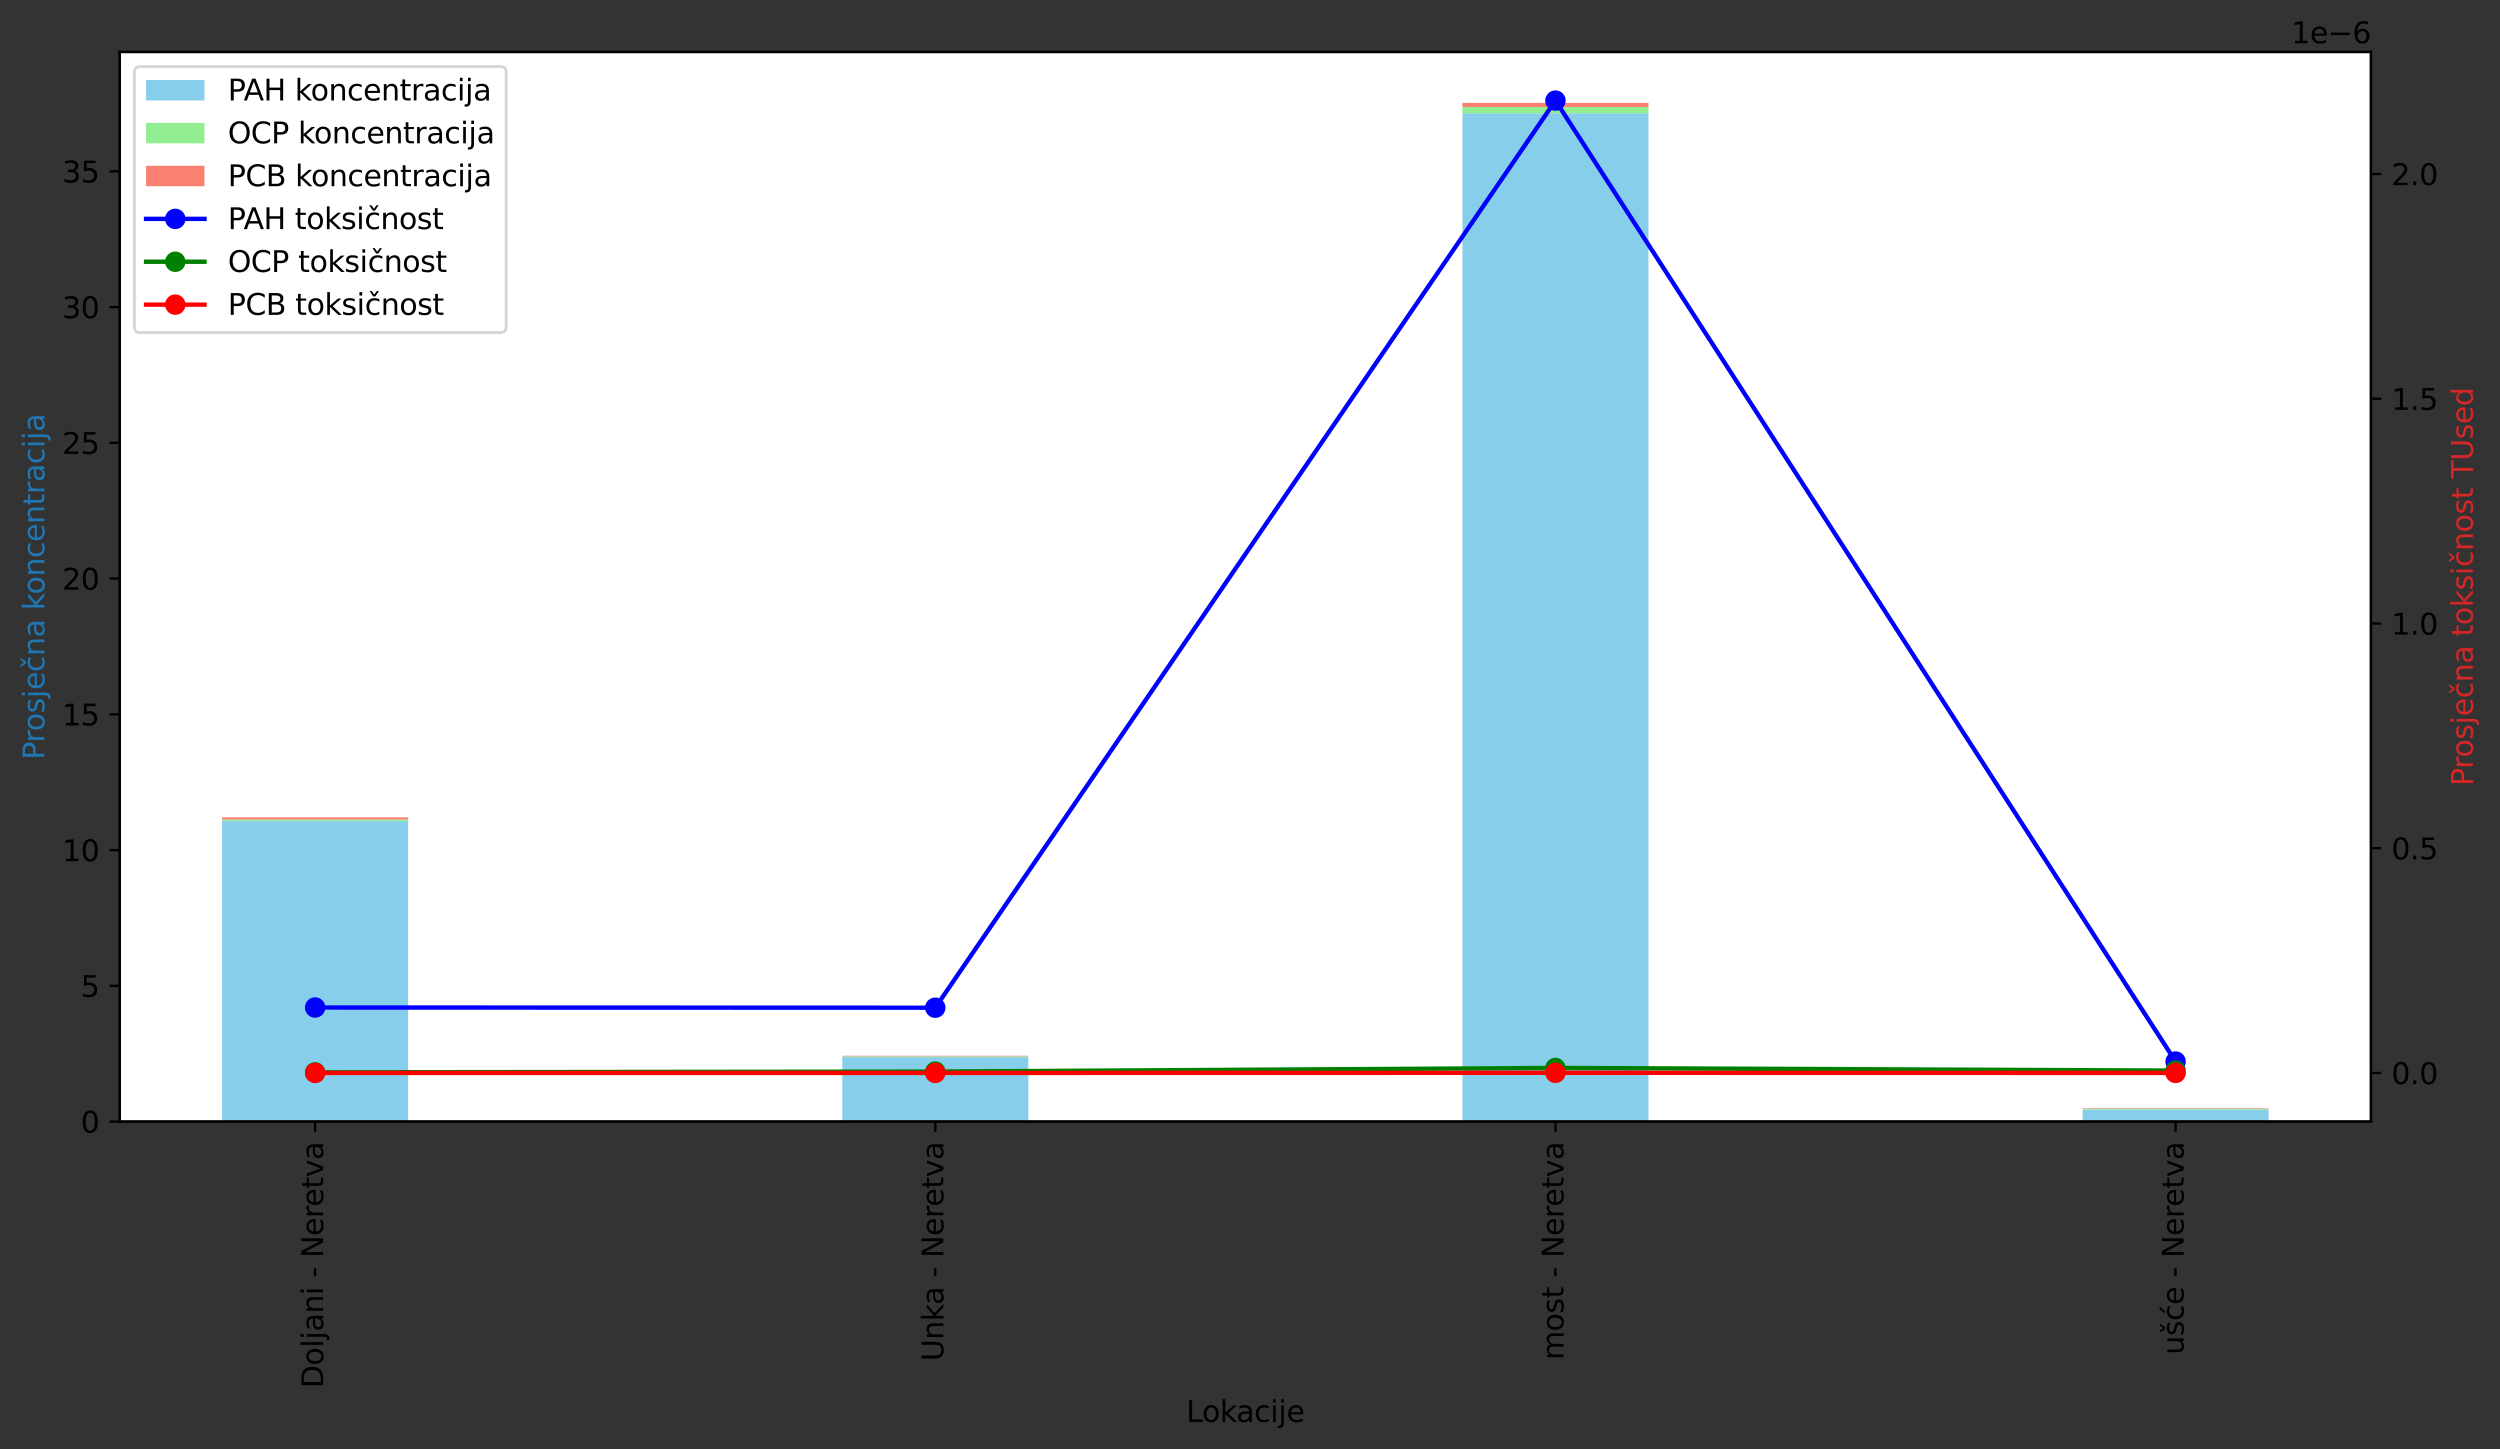 <?xml version="1.0" encoding="utf-8" standalone="no"?>
<!DOCTYPE svg PUBLIC "-//W3C//DTD SVG 1.1//EN"
  "http://www.w3.org/Graphics/SVG/1.1/DTD/svg11.dtd">
<svg xmlns:xlink="http://www.w3.org/1999/xlink" width="855.834pt" height="496.05pt" viewBox="0 0 855.834 496.05" xmlns="http://www.w3.org/2000/svg" version="1.1">
 <rect x="0" y="0" width="855.834" height="496.05" fill="#333333" stroke="none"/>
 <defs>
  <style type="text/css">*{stroke-linejoin: round; stroke-linecap: butt}</style>
 </defs>
 <g id="figure_1">
  <g id="patch_1">
   <path d="M 0 496.05 
L 855.834 496.05 
L 855.834 0 
L 0 0 
L 0 496.05 
z
" style="fill: none"/>
  </g>
  <g id="axes_1">
   <g id="patch_2">
    <path d="M 41.003 383.948 
L 811.653 383.948 
L 811.653 17.798 
L 41.003 17.798 
z
" style="fill: #ffffff"/>
   </g>
   <g id="patch_3">
    <path d="M 76.033 383.948 
L 139.723 383.948 
L 139.723 281.082 
L 76.033 281.082 
z
" clip-path="url(#pa92f756f58)" style="fill: #87ceeb"/>
   </g>
   <g id="patch_4">
    <path d="M 288.333 383.948 
L 352.023 383.948 
L 352.023 361.88 
L 288.333 361.88 
z
" clip-path="url(#pa92f756f58)" style="fill: #87ceeb"/>
   </g>
   <g id="patch_5">
    <path d="M 500.633 383.948 
L 564.323 383.948 
L 564.323 38.774 
L 500.633 38.774 
z
" clip-path="url(#pa92f756f58)" style="fill: #87ceeb"/>
   </g>
   <g id="patch_6">
    <path d="M 712.933 383.948 
L 776.624 383.948 
L 776.624 379.834 
L 712.933 379.834 
z
" clip-path="url(#pa92f756f58)" style="fill: #87ceeb"/>
   </g>
   <g id="patch_7">
    <path d="M 76.033 281.082 
L 139.723 281.082 
L 139.723 280.538 
L 76.033 280.538 
z
" clip-path="url(#pa92f756f58)" style="fill: #90ee90"/>
   </g>
   <g id="patch_8">
    <path d="M 288.333 361.88 
L 352.023 361.88 
L 352.023 361.601 
L 288.333 361.601 
z
" clip-path="url(#pa92f756f58)" style="fill: #90ee90"/>
   </g>
   <g id="patch_9">
    <path d="M 500.633 38.774 
L 564.323 38.774 
L 564.323 36.65 
L 500.633 36.65 
z
" clip-path="url(#pa92f756f58)" style="fill: #90ee90"/>
   </g>
   <g id="patch_10">
    <path d="M 712.933 379.834 
L 776.624 379.834 
L 776.624 379.515 
L 712.933 379.515 
z
" clip-path="url(#pa92f756f58)" style="fill: #90ee90"/>
   </g>
   <g id="patch_11">
    <path d="M 76.033 280.538 
L 139.723 280.538 
L 139.723 279.794 
L 76.033 279.794 
z
" clip-path="url(#pa92f756f58)" style="fill: #fa8072"/>
   </g>
   <g id="patch_12">
    <path d="M 288.333 361.601 
L 352.023 361.601 
L 352.023 361.415 
L 288.333 361.415 
z
" clip-path="url(#pa92f756f58)" style="fill: #fa8072"/>
   </g>
   <g id="patch_13">
    <path d="M 500.633 36.65 
L 564.323 36.65 
L 564.323 35.234 
L 500.633 35.234 
z
" clip-path="url(#pa92f756f58)" style="fill: #fa8072"/>
   </g>
   <g id="patch_14">
    <path d="M 712.933 379.515 
L 776.624 379.515 
L 776.624 379.329 
L 712.933 379.329 
z
" clip-path="url(#pa92f756f58)" style="fill: #fa8072"/>
   </g>
   <g id="matplotlib.axis_1">
    <g id="xtick_1">
     <g id="line2d_1">
      <defs>
       <path id="m6a1e0df215" d="M 0 0 
L 0 3.5 
" style="stroke: #000000; stroke-width: 0.8"/>
      </defs>
      <g>
       <use xlink:href="#m6a1e0df215" x="107.878" y="383.948" style="stroke: #000000; stroke-width: 0.8"/>
      </g>
     </g>
     <g id="text_1">
      <!-- Doljani - Neretva -->
      <g transform="translate(110.637 475.172) rotate(-90) scale(0.1 -0.1)">
       <defs>
        <path id="DejaVuSans-44" d="M 1259 4147 
L 1259 519 
L 2022 519 
Q 2988 519 3436 956 
Q 3884 1394 3884 2338 
Q 3884 3275 3436 3711 
Q 2988 4147 2022 4147 
L 1259 4147 
z
M 628 4666 
L 1925 4666 
Q 3281 4666 3915 4102 
Q 4550 3538 4550 2338 
Q 4550 1131 3912 565 
Q 3275 0 1925 0 
L 628 0 
L 628 4666 
z
" transform="scale(0.016)"/>
        <path id="DejaVuSans-6f" d="M 1959 3097 
Q 1497 3097 1228 2736 
Q 959 2375 959 1747 
Q 959 1119 1226 758 
Q 1494 397 1959 397 
Q 2419 397 2687 759 
Q 2956 1122 2956 1747 
Q 2956 2369 2687 2733 
Q 2419 3097 1959 3097 
z
M 1959 3584 
Q 2709 3584 3137 3096 
Q 3566 2609 3566 1747 
Q 3566 888 3137 398 
Q 2709 -91 1959 -91 
Q 1206 -91 779 398 
Q 353 888 353 1747 
Q 353 2609 779 3096 
Q 1206 3584 1959 3584 
z
" transform="scale(0.016)"/>
        <path id="DejaVuSans-6c" d="M 603 4863 
L 1178 4863 
L 1178 0 
L 603 0 
L 603 4863 
z
" transform="scale(0.016)"/>
        <path id="DejaVuSans-6a" d="M 603 3500 
L 1178 3500 
L 1178 -63 
Q 1178 -731 923 -1031 
Q 669 -1331 103 -1331 
L -116 -1331 
L -116 -844 
L 38 -844 
Q 366 -844 484 -692 
Q 603 -541 603 -63 
L 603 3500 
z
M 603 4863 
L 1178 4863 
L 1178 4134 
L 603 4134 
L 603 4863 
z
" transform="scale(0.016)"/>
        <path id="DejaVuSans-61" d="M 2194 1759 
Q 1497 1759 1228 1600 
Q 959 1441 959 1056 
Q 959 750 1161 570 
Q 1363 391 1709 391 
Q 2188 391 2477 730 
Q 2766 1069 2766 1631 
L 2766 1759 
L 2194 1759 
z
M 3341 1997 
L 3341 0 
L 2766 0 
L 2766 531 
Q 2569 213 2275 61 
Q 1981 -91 1556 -91 
Q 1019 -91 701 211 
Q 384 513 384 1019 
Q 384 1609 779 1909 
Q 1175 2209 1959 2209 
L 2766 2209 
L 2766 2266 
Q 2766 2663 2505 2880 
Q 2244 3097 1772 3097 
Q 1472 3097 1187 3025 
Q 903 2953 641 2809 
L 641 3341 
Q 956 3463 1253 3523 
Q 1550 3584 1831 3584 
Q 2591 3584 2966 3190 
Q 3341 2797 3341 1997 
z
" transform="scale(0.016)"/>
        <path id="DejaVuSans-6e" d="M 3513 2113 
L 3513 0 
L 2938 0 
L 2938 2094 
Q 2938 2591 2744 2837 
Q 2550 3084 2163 3084 
Q 1697 3084 1428 2787 
Q 1159 2491 1159 1978 
L 1159 0 
L 581 0 
L 581 3500 
L 1159 3500 
L 1159 2956 
Q 1366 3272 1645 3428 
Q 1925 3584 2291 3584 
Q 2894 3584 3203 3211 
Q 3513 2838 3513 2113 
z
" transform="scale(0.016)"/>
        <path id="DejaVuSans-69" d="M 603 3500 
L 1178 3500 
L 1178 0 
L 603 0 
L 603 3500 
z
M 603 4863 
L 1178 4863 
L 1178 4134 
L 603 4134 
L 603 4863 
z
" transform="scale(0.016)"/>
        <path id="DejaVuSans-20" transform="scale(0.016)"/>
        <path id="DejaVuSans-2d" d="M 313 2009 
L 1997 2009 
L 1997 1497 
L 313 1497 
L 313 2009 
z
" transform="scale(0.016)"/>
        <path id="DejaVuSans-4e" d="M 628 4666 
L 1478 4666 
L 3547 763 
L 3547 4666 
L 4159 4666 
L 4159 0 
L 3309 0 
L 1241 3903 
L 1241 0 
L 628 0 
L 628 4666 
z
" transform="scale(0.016)"/>
        <path id="DejaVuSans-65" d="M 3597 1894 
L 3597 1613 
L 953 1613 
Q 991 1019 1311 708 
Q 1631 397 2203 397 
Q 2534 397 2845 478 
Q 3156 559 3463 722 
L 3463 178 
Q 3153 47 2828 -22 
Q 2503 -91 2169 -91 
Q 1331 -91 842 396 
Q 353 884 353 1716 
Q 353 2575 817 3079 
Q 1281 3584 2069 3584 
Q 2775 3584 3186 3129 
Q 3597 2675 3597 1894 
z
M 3022 2063 
Q 3016 2534 2758 2815 
Q 2500 3097 2075 3097 
Q 1594 3097 1305 2825 
Q 1016 2553 972 2059 
L 3022 2063 
z
" transform="scale(0.016)"/>
        <path id="DejaVuSans-72" d="M 2631 2963 
Q 2534 3019 2420 3045 
Q 2306 3072 2169 3072 
Q 1681 3072 1420 2755 
Q 1159 2438 1159 1844 
L 1159 0 
L 581 0 
L 581 3500 
L 1159 3500 
L 1159 2956 
Q 1341 3275 1631 3429 
Q 1922 3584 2338 3584 
Q 2397 3584 2469 3576 
Q 2541 3569 2628 3553 
L 2631 2963 
z
" transform="scale(0.016)"/>
        <path id="DejaVuSans-74" d="M 1172 4494 
L 1172 3500 
L 2356 3500 
L 2356 3053 
L 1172 3053 
L 1172 1153 
Q 1172 725 1289 603 
Q 1406 481 1766 481 
L 2356 481 
L 2356 0 
L 1766 0 
Q 1100 0 847 248 
Q 594 497 594 1153 
L 594 3053 
L 172 3053 
L 172 3500 
L 594 3500 
L 594 4494 
L 1172 4494 
z
" transform="scale(0.016)"/>
        <path id="DejaVuSans-76" d="M 191 3500 
L 800 3500 
L 1894 563 
L 2988 3500 
L 3597 3500 
L 2284 0 
L 1503 0 
L 191 3500 
z
" transform="scale(0.016)"/>
       </defs>
       <use xlink:href="#DejaVuSans-44"/>
       <use xlink:href="#DejaVuSans-6f" x="77.002"/>
       <use xlink:href="#DejaVuSans-6c" x="138.184"/>
       <use xlink:href="#DejaVuSans-6a" x="165.967"/>
       <use xlink:href="#DejaVuSans-61" x="193.75"/>
       <use xlink:href="#DejaVuSans-6e" x="255.029"/>
       <use xlink:href="#DejaVuSans-69" x="318.408"/>
       <use xlink:href="#DejaVuSans-20" x="346.191"/>
       <use xlink:href="#DejaVuSans-2d" x="377.979"/>
       <use xlink:href="#DejaVuSans-20" x="414.062"/>
       <use xlink:href="#DejaVuSans-4e" x="445.85"/>
       <use xlink:href="#DejaVuSans-65" x="520.654"/>
       <use xlink:href="#DejaVuSans-72" x="582.178"/>
       <use xlink:href="#DejaVuSans-65" x="621.041"/>
       <use xlink:href="#DejaVuSans-74" x="682.564"/>
       <use xlink:href="#DejaVuSans-76" x="721.773"/>
       <use xlink:href="#DejaVuSans-61" x="780.953"/>
      </g>
     </g>
    </g>
    <g id="xtick_2">
     <g id="line2d_2">
      <g>
       <use xlink:href="#m6a1e0df215" x="320.178" y="383.948" style="stroke: #000000; stroke-width: 0.8"/>
      </g>
     </g>
     <g id="text_2">
      <!-- Unka - Neretva -->
      <g transform="translate(322.937 465.953) rotate(-90) scale(0.1 -0.1)">
       <defs>
        <path id="DejaVuSans-55" d="M 556 4666 
L 1191 4666 
L 1191 1831 
Q 1191 1081 1462 751 
Q 1734 422 2344 422 
Q 2950 422 3222 751 
Q 3494 1081 3494 1831 
L 3494 4666 
L 4128 4666 
L 4128 1753 
Q 4128 841 3676 375 
Q 3225 -91 2344 -91 
Q 1459 -91 1007 375 
Q 556 841 556 1753 
L 556 4666 
z
" transform="scale(0.016)"/>
        <path id="DejaVuSans-6b" d="M 581 4863 
L 1159 4863 
L 1159 1991 
L 2875 3500 
L 3609 3500 
L 1753 1863 
L 3688 0 
L 2938 0 
L 1159 1709 
L 1159 0 
L 581 0 
L 581 4863 
z
" transform="scale(0.016)"/>
       </defs>
       <use xlink:href="#DejaVuSans-55"/>
       <use xlink:href="#DejaVuSans-6e" x="73.193"/>
       <use xlink:href="#DejaVuSans-6b" x="136.572"/>
       <use xlink:href="#DejaVuSans-61" x="192.732"/>
       <use xlink:href="#DejaVuSans-20" x="254.012"/>
       <use xlink:href="#DejaVuSans-2d" x="285.799"/>
       <use xlink:href="#DejaVuSans-20" x="321.883"/>
       <use xlink:href="#DejaVuSans-4e" x="353.67"/>
       <use xlink:href="#DejaVuSans-65" x="428.475"/>
       <use xlink:href="#DejaVuSans-72" x="489.998"/>
       <use xlink:href="#DejaVuSans-65" x="528.861"/>
       <use xlink:href="#DejaVuSans-74" x="590.385"/>
       <use xlink:href="#DejaVuSans-76" x="629.594"/>
       <use xlink:href="#DejaVuSans-61" x="688.773"/>
      </g>
     </g>
    </g>
    <g id="xtick_3">
     <g id="line2d_3">
      <g>
       <use xlink:href="#m6a1e0df215" x="532.478" y="383.948" style="stroke: #000000; stroke-width: 0.8"/>
      </g>
     </g>
     <g id="text_3">
      <!-- most - Neretva -->
      <g transform="translate(535.238 465.542) rotate(-90) scale(0.1 -0.1)">
       <defs>
        <path id="DejaVuSans-6d" d="M 3328 2828 
Q 3544 3216 3844 3400 
Q 4144 3584 4550 3584 
Q 5097 3584 5394 3201 
Q 5691 2819 5691 2113 
L 5691 0 
L 5113 0 
L 5113 2094 
Q 5113 2597 4934 2840 
Q 4756 3084 4391 3084 
Q 3944 3084 3684 2787 
Q 3425 2491 3425 1978 
L 3425 0 
L 2847 0 
L 2847 2094 
Q 2847 2600 2669 2842 
Q 2491 3084 2119 3084 
Q 1678 3084 1418 2786 
Q 1159 2488 1159 1978 
L 1159 0 
L 581 0 
L 581 3500 
L 1159 3500 
L 1159 2956 
Q 1356 3278 1631 3431 
Q 1906 3584 2284 3584 
Q 2666 3584 2933 3390 
Q 3200 3197 3328 2828 
z
" transform="scale(0.016)"/>
        <path id="DejaVuSans-73" d="M 2834 3397 
L 2834 2853 
Q 2591 2978 2328 3040 
Q 2066 3103 1784 3103 
Q 1356 3103 1142 2972 
Q 928 2841 928 2578 
Q 928 2378 1081 2264 
Q 1234 2150 1697 2047 
L 1894 2003 
Q 2506 1872 2764 1633 
Q 3022 1394 3022 966 
Q 3022 478 2636 193 
Q 2250 -91 1575 -91 
Q 1294 -91 989 -36 
Q 684 19 347 128 
L 347 722 
Q 666 556 975 473 
Q 1284 391 1588 391 
Q 1994 391 2212 530 
Q 2431 669 2431 922 
Q 2431 1156 2273 1281 
Q 2116 1406 1581 1522 
L 1381 1569 
Q 847 1681 609 1914 
Q 372 2147 372 2553 
Q 372 3047 722 3315 
Q 1072 3584 1716 3584 
Q 2034 3584 2315 3537 
Q 2597 3491 2834 3397 
z
" transform="scale(0.016)"/>
       </defs>
       <use xlink:href="#DejaVuSans-6d"/>
       <use xlink:href="#DejaVuSans-6f" x="97.412"/>
       <use xlink:href="#DejaVuSans-73" x="158.594"/>
       <use xlink:href="#DejaVuSans-74" x="210.693"/>
       <use xlink:href="#DejaVuSans-20" x="249.902"/>
       <use xlink:href="#DejaVuSans-2d" x="281.689"/>
       <use xlink:href="#DejaVuSans-20" x="317.773"/>
       <use xlink:href="#DejaVuSans-4e" x="349.561"/>
       <use xlink:href="#DejaVuSans-65" x="424.365"/>
       <use xlink:href="#DejaVuSans-72" x="485.889"/>
       <use xlink:href="#DejaVuSans-65" x="524.752"/>
       <use xlink:href="#DejaVuSans-74" x="586.275"/>
       <use xlink:href="#DejaVuSans-76" x="625.484"/>
       <use xlink:href="#DejaVuSans-61" x="684.664"/>
      </g>
     </g>
    </g>
    <g id="xtick_4">
     <g id="line2d_4">
      <g>
       <use xlink:href="#m6a1e0df215" x="744.779" y="383.948" style="stroke: #000000; stroke-width: 0.8"/>
      </g>
     </g>
     <g id="text_4">
      <!-- ušće - Neretva -->
      <g transform="translate(747.538 463.752) rotate(-90) scale(0.1 -0.1)">
       <defs>
        <path id="DejaVuSans-75" d="M 544 1381 
L 544 3500 
L 1119 3500 
L 1119 1403 
Q 1119 906 1312 657 
Q 1506 409 1894 409 
Q 2359 409 2629 706 
Q 2900 1003 2900 1516 
L 2900 3500 
L 3475 3500 
L 3475 0 
L 2900 0 
L 2900 538 
Q 2691 219 2414 64 
Q 2138 -91 1772 -91 
Q 1169 -91 856 284 
Q 544 659 544 1381 
z
M 1991 3584 
L 1991 3584 
z
" transform="scale(0.016)"/>
        <path id="DejaVuSans-161" d="M 2834 3397 
L 2834 2853 
Q 2591 2978 2328 3040 
Q 2066 3103 1784 3103 
Q 1356 3103 1142 2972 
Q 928 2841 928 2578 
Q 928 2378 1081 2264 
Q 1234 2150 1697 2047 
L 1894 2003 
Q 2506 1872 2764 1633 
Q 3022 1394 3022 966 
Q 3022 478 2636 193 
Q 2250 -91 1575 -91 
Q 1294 -91 989 -36 
Q 684 19 347 128 
L 347 722 
Q 666 556 975 473 
Q 1284 391 1588 391 
Q 1994 391 2212 530 
Q 2431 669 2431 922 
Q 2431 1156 2273 1281 
Q 2116 1406 1581 1522 
L 1381 1569 
Q 847 1681 609 1914 
Q 372 2147 372 2553 
Q 372 3047 722 3315 
Q 1072 3584 1716 3584 
Q 2034 3584 2315 3537 
Q 2597 3491 2834 3397 
z
M 1501 3944 
L 736 5119 
L 1170 5119 
L 1733 4353 
L 2295 5119 
L 2729 5119 
L 1964 3944 
L 1501 3944 
z
M 1720 3584 
L 1720 3584 
z
" transform="scale(0.016)"/>
        <path id="DejaVuSans-107" d="M 3122 3366 
L 3122 2828 
Q 2878 2963 2633 3030 
Q 2388 3097 2138 3097 
Q 1578 3097 1268 2742 
Q 959 2388 959 1747 
Q 959 1106 1268 751 
Q 1578 397 2138 397 
Q 2388 397 2633 464 
Q 2878 531 3122 666 
L 3122 134 
Q 2881 22 2623 -34 
Q 2366 -91 2075 -91 
Q 1284 -91 818 406 
Q 353 903 353 1747 
Q 353 2603 823 3093 
Q 1294 3584 2113 3584 
Q 2378 3584 2631 3529 
Q 2884 3475 3122 3366 
z
M 2466 5119 
L 3088 5119 
L 2070 3944 
L 1591 3944 
L 2466 5119 
z
" transform="scale(0.016)"/>
       </defs>
       <use xlink:href="#DejaVuSans-75"/>
       <use xlink:href="#DejaVuSans-161" x="63.379"/>
       <use xlink:href="#DejaVuSans-107" x="115.479"/>
       <use xlink:href="#DejaVuSans-65" x="170.459"/>
       <use xlink:href="#DejaVuSans-20" x="231.982"/>
       <use xlink:href="#DejaVuSans-2d" x="263.77"/>
       <use xlink:href="#DejaVuSans-20" x="299.854"/>
       <use xlink:href="#DejaVuSans-4e" x="331.641"/>
       <use xlink:href="#DejaVuSans-65" x="406.445"/>
       <use xlink:href="#DejaVuSans-72" x="467.969"/>
       <use xlink:href="#DejaVuSans-65" x="506.832"/>
       <use xlink:href="#DejaVuSans-74" x="568.355"/>
       <use xlink:href="#DejaVuSans-76" x="607.564"/>
       <use xlink:href="#DejaVuSans-61" x="666.744"/>
      </g>
     </g>
    </g>
    <g id="text_5">
     <!-- Lokacije -->
     <g transform="translate(406.095 486.77) scale(0.1 -0.1)">
      <defs>
       <path id="DejaVuSans-4c" d="M 628 4666 
L 1259 4666 
L 1259 531 
L 3531 531 
L 3531 0 
L 628 0 
L 628 4666 
z
" transform="scale(0.016)"/>
       <path id="DejaVuSans-63" d="M 3122 3366 
L 3122 2828 
Q 2878 2963 2633 3030 
Q 2388 3097 2138 3097 
Q 1578 3097 1268 2742 
Q 959 2388 959 1747 
Q 959 1106 1268 751 
Q 1578 397 2138 397 
Q 2388 397 2633 464 
Q 2878 531 3122 666 
L 3122 134 
Q 2881 22 2623 -34 
Q 2366 -91 2075 -91 
Q 1284 -91 818 406 
Q 353 903 353 1747 
Q 353 2603 823 3093 
Q 1294 3584 2113 3584 
Q 2378 3584 2631 3529 
Q 2884 3475 3122 3366 
z
" transform="scale(0.016)"/>
      </defs>
      <use xlink:href="#DejaVuSans-4c"/>
      <use xlink:href="#DejaVuSans-6f" x="53.963"/>
      <use xlink:href="#DejaVuSans-6b" x="115.145"/>
      <use xlink:href="#DejaVuSans-61" x="171.305"/>
      <use xlink:href="#DejaVuSans-63" x="232.584"/>
      <use xlink:href="#DejaVuSans-69" x="287.564"/>
      <use xlink:href="#DejaVuSans-6a" x="315.348"/>
      <use xlink:href="#DejaVuSans-65" x="343.131"/>
     </g>
    </g>
   </g>
   <g id="matplotlib.axis_2">
    <g id="ytick_1">
     <g id="line2d_5">
      <defs>
       <path id="m43b386060e" d="M 0 0 
L -3.5 0 
" style="stroke: #000000; stroke-width: 0.8"/>
      </defs>
      <g>
       <use xlink:href="#m43b386060e" x="41.003" y="383.948" style="stroke: #000000; stroke-width: 0.8"/>
      </g>
     </g>
     <g id="text_6">
      <!-- 0 -->
      <g transform="translate(27.641 387.748) scale(0.1 -0.1)">
       <defs>
        <path id="DejaVuSans-30" d="M 2034 4250 
Q 1547 4250 1301 3770 
Q 1056 3291 1056 2328 
Q 1056 1369 1301 889 
Q 1547 409 2034 409 
Q 2525 409 2770 889 
Q 3016 1369 3016 2328 
Q 3016 3291 2770 3770 
Q 2525 4250 2034 4250 
z
M 2034 4750 
Q 2819 4750 3233 4129 
Q 3647 3509 3647 2328 
Q 3647 1150 3233 529 
Q 2819 -91 2034 -91 
Q 1250 -91 836 529 
Q 422 1150 422 2328 
Q 422 3509 836 4129 
Q 1250 4750 2034 4750 
z
" transform="scale(0.016)"/>
       </defs>
       <use xlink:href="#DejaVuSans-30"/>
      </g>
     </g>
    </g>
    <g id="ytick_2">
     <g id="line2d_6">
      <g>
       <use xlink:href="#m43b386060e" x="41.003" y="337.479" style="stroke: #000000; stroke-width: 0.8"/>
      </g>
     </g>
     <g id="text_7">
      <!-- 5 -->
      <g transform="translate(27.641 341.278) scale(0.1 -0.1)">
       <defs>
        <path id="DejaVuSans-35" d="M 691 4666 
L 3169 4666 
L 3169 4134 
L 1269 4134 
L 1269 2991 
Q 1406 3038 1543 3061 
Q 1681 3084 1819 3084 
Q 2600 3084 3056 2656 
Q 3513 2228 3513 1497 
Q 3513 744 3044 326 
Q 2575 -91 1722 -91 
Q 1428 -91 1123 -41 
Q 819 9 494 109 
L 494 744 
Q 775 591 1075 516 
Q 1375 441 1709 441 
Q 2250 441 2565 725 
Q 2881 1009 2881 1497 
Q 2881 1984 2565 2268 
Q 2250 2553 1709 2553 
Q 1456 2553 1204 2497 
Q 953 2441 691 2322 
L 691 4666 
z
" transform="scale(0.016)"/>
       </defs>
       <use xlink:href="#DejaVuSans-35"/>
      </g>
     </g>
    </g>
    <g id="ytick_3">
     <g id="line2d_7">
      <g>
       <use xlink:href="#m43b386060e" x="41.003" y="291.01" style="stroke: #000000; stroke-width: 0.8"/>
      </g>
     </g>
     <g id="text_8">
      <!-- 10 -->
      <g transform="translate(21.278 294.809) scale(0.1 -0.1)">
       <defs>
        <path id="DejaVuSans-31" d="M 794 531 
L 1825 531 
L 1825 4091 
L 703 3866 
L 703 4441 
L 1819 4666 
L 2450 4666 
L 2450 531 
L 3481 531 
L 3481 0 
L 794 0 
L 794 531 
z
" transform="scale(0.016)"/>
       </defs>
       <use xlink:href="#DejaVuSans-31"/>
       <use xlink:href="#DejaVuSans-30" x="63.623"/>
      </g>
     </g>
    </g>
    <g id="ytick_4">
     <g id="line2d_8">
      <g>
       <use xlink:href="#m43b386060e" x="41.003" y="244.541" style="stroke: #000000; stroke-width: 0.8"/>
      </g>
     </g>
     <g id="text_9">
      <!-- 15 -->
      <g transform="translate(21.278 248.34) scale(0.1 -0.1)">
       <use xlink:href="#DejaVuSans-31"/>
       <use xlink:href="#DejaVuSans-35" x="63.623"/>
      </g>
     </g>
    </g>
    <g id="ytick_5">
     <g id="line2d_9">
      <g>
       <use xlink:href="#m43b386060e" x="41.003" y="198.071" style="stroke: #000000; stroke-width: 0.8"/>
      </g>
     </g>
     <g id="text_10">
      <!-- 20 -->
      <g transform="translate(21.278 201.87) scale(0.1 -0.1)">
       <defs>
        <path id="DejaVuSans-32" d="M 1228 531 
L 3431 531 
L 3431 0 
L 469 0 
L 469 531 
Q 828 903 1448 1529 
Q 2069 2156 2228 2338 
Q 2531 2678 2651 2914 
Q 2772 3150 2772 3378 
Q 2772 3750 2511 3984 
Q 2250 4219 1831 4219 
Q 1534 4219 1204 4116 
Q 875 4013 500 3803 
L 500 4441 
Q 881 4594 1212 4672 
Q 1544 4750 1819 4750 
Q 2544 4750 2975 4387 
Q 3406 4025 3406 3419 
Q 3406 3131 3298 2873 
Q 3191 2616 2906 2266 
Q 2828 2175 2409 1742 
Q 1991 1309 1228 531 
z
" transform="scale(0.016)"/>
       </defs>
       <use xlink:href="#DejaVuSans-32"/>
       <use xlink:href="#DejaVuSans-30" x="63.623"/>
      </g>
     </g>
    </g>
    <g id="ytick_6">
     <g id="line2d_10">
      <g>
       <use xlink:href="#m43b386060e" x="41.003" y="151.602" style="stroke: #000000; stroke-width: 0.8"/>
      </g>
     </g>
     <g id="text_11">
      <!-- 25 -->
      <g transform="translate(21.278 155.401) scale(0.1 -0.1)">
       <use xlink:href="#DejaVuSans-32"/>
       <use xlink:href="#DejaVuSans-35" x="63.623"/>
      </g>
     </g>
    </g>
    <g id="ytick_7">
     <g id="line2d_11">
      <g>
       <use xlink:href="#m43b386060e" x="41.003" y="105.133" style="stroke: #000000; stroke-width: 0.8"/>
      </g>
     </g>
     <g id="text_12">
      <!-- 30 -->
      <g transform="translate(21.278 108.932) scale(0.1 -0.1)">
       <defs>
        <path id="DejaVuSans-33" d="M 2597 2516 
Q 3050 2419 3304 2112 
Q 3559 1806 3559 1356 
Q 3559 666 3084 287 
Q 2609 -91 1734 -91 
Q 1441 -91 1130 -33 
Q 819 25 488 141 
L 488 750 
Q 750 597 1062 519 
Q 1375 441 1716 441 
Q 2309 441 2620 675 
Q 2931 909 2931 1356 
Q 2931 1769 2642 2001 
Q 2353 2234 1838 2234 
L 1294 2234 
L 1294 2753 
L 1863 2753 
Q 2328 2753 2575 2939 
Q 2822 3125 2822 3475 
Q 2822 3834 2567 4026 
Q 2313 4219 1838 4219 
Q 1578 4219 1281 4162 
Q 984 4106 628 3988 
L 628 4550 
Q 988 4650 1302 4700 
Q 1616 4750 1894 4750 
Q 2613 4750 3031 4423 
Q 3450 4097 3450 3541 
Q 3450 3153 3228 2886 
Q 3006 2619 2597 2516 
z
" transform="scale(0.016)"/>
       </defs>
       <use xlink:href="#DejaVuSans-33"/>
       <use xlink:href="#DejaVuSans-30" x="63.623"/>
      </g>
     </g>
    </g>
    <g id="ytick_8">
     <g id="line2d_12">
      <g>
       <use xlink:href="#m43b386060e" x="41.003" y="58.663" style="stroke: #000000; stroke-width: 0.8"/>
      </g>
     </g>
     <g id="text_13">
      <!-- 35 -->
      <g transform="translate(21.278 62.462) scale(0.1 -0.1)">
       <use xlink:href="#DejaVuSans-33"/>
       <use xlink:href="#DejaVuSans-35" x="63.623"/>
      </g>
     </g>
    </g>
    <g id="text_14">
     <!-- Prosječna koncentracija -->
     <g style="fill: #1f77b4" transform="translate(15.198 260.052) rotate(-90) scale(0.1 -0.1)">
      <defs>
       <path id="DejaVuSans-50" d="M 1259 4147 
L 1259 2394 
L 2053 2394 
Q 2494 2394 2734 2622 
Q 2975 2850 2975 3272 
Q 2975 3691 2734 3919 
Q 2494 4147 2053 4147 
L 1259 4147 
z
M 628 4666 
L 2053 4666 
Q 2838 4666 3239 4311 
Q 3641 3956 3641 3272 
Q 3641 2581 3239 2228 
Q 2838 1875 2053 1875 
L 1259 1875 
L 1259 0 
L 628 0 
L 628 4666 
z
" transform="scale(0.016)"/>
       <path id="DejaVuSans-10d" d="M 3122 3366 
L 3122 2828 
Q 2878 2963 2633 3030 
Q 2388 3097 2138 3097 
Q 1578 3097 1268 2742 
Q 959 2388 959 1747 
Q 959 1106 1268 751 
Q 1578 397 2138 397 
Q 2388 397 2633 464 
Q 2878 531 3122 666 
L 3122 134 
Q 2881 22 2623 -34 
Q 2366 -91 2075 -91 
Q 1284 -91 818 406 
Q 353 903 353 1747 
Q 353 2603 823 3093 
Q 1294 3584 2113 3584 
Q 2378 3584 2631 3529 
Q 2884 3475 3122 3366 
z
M 1801 3944 
L 1035 5119 
L 1470 5119 
L 2032 4353 
L 2595 5119 
L 3029 5119 
L 2263 3944 
L 1801 3944 
z
" transform="scale(0.016)"/>
      </defs>
      <use xlink:href="#DejaVuSans-50"/>
      <use xlink:href="#DejaVuSans-72" x="58.553"/>
      <use xlink:href="#DejaVuSans-6f" x="97.416"/>
      <use xlink:href="#DejaVuSans-73" x="158.598"/>
      <use xlink:href="#DejaVuSans-6a" x="210.697"/>
      <use xlink:href="#DejaVuSans-65" x="238.48"/>
      <use xlink:href="#DejaVuSans-10d" x="300.004"/>
      <use xlink:href="#DejaVuSans-6e" x="354.984"/>
      <use xlink:href="#DejaVuSans-61" x="418.363"/>
      <use xlink:href="#DejaVuSans-20" x="479.643"/>
      <use xlink:href="#DejaVuSans-6b" x="511.43"/>
      <use xlink:href="#DejaVuSans-6f" x="565.715"/>
      <use xlink:href="#DejaVuSans-6e" x="626.896"/>
      <use xlink:href="#DejaVuSans-63" x="690.275"/>
      <use xlink:href="#DejaVuSans-65" x="745.256"/>
      <use xlink:href="#DejaVuSans-6e" x="806.779"/>
      <use xlink:href="#DejaVuSans-74" x="870.158"/>
      <use xlink:href="#DejaVuSans-72" x="909.367"/>
      <use xlink:href="#DejaVuSans-61" x="950.48"/>
      <use xlink:href="#DejaVuSans-63" x="1011.76"/>
      <use xlink:href="#DejaVuSans-69" x="1066.74"/>
      <use xlink:href="#DejaVuSans-6a" x="1094.523"/>
      <use xlink:href="#DejaVuSans-61" x="1122.307"/>
     </g>
    </g>
   </g>
   <g id="patch_15">
    <path d="M 41.003 383.948 
L 41.003 17.798 
" style="fill: none; stroke: #000000; stroke-width: 0.8; stroke-linejoin: miter; stroke-linecap: square"/>
   </g>
   <g id="patch_16">
    <path d="M 811.653 383.948 
L 811.653 17.798 
" style="fill: none; stroke: #000000; stroke-width: 0.8; stroke-linejoin: miter; stroke-linecap: square"/>
   </g>
   <g id="patch_17">
    <path d="M 41.003 383.948 
L 811.653 383.948 
" style="fill: none; stroke: #000000; stroke-width: 0.8; stroke-linejoin: miter; stroke-linecap: square"/>
   </g>
   <g id="patch_18">
    <path d="M 41.003 17.798 
L 811.653 17.798 
" style="fill: none; stroke: #000000; stroke-width: 0.8; stroke-linejoin: miter; stroke-linecap: square"/>
   </g>
   <g id="legend_1">
    <g id="patch_19">
     <path d="M 48.003 113.867 
L 171.281 113.867 
Q 173.281 113.867 173.281 111.867 
L 173.281 24.798 
Q 173.281 22.798 171.281 22.798 
L 48.003 22.798 
Q 46.003 22.798 46.003 24.798 
L 46.003 111.867 
Q 46.003 113.867 48.003 113.867 
z
" style="fill: #ffffff; opacity: 0.8; stroke: #cccccc; stroke-linejoin: miter"/>
    </g>
    <g id="patch_20">
     <path d="M 50.003 34.397 
L 70.003 34.397 
L 70.003 27.397 
L 50.003 27.397 
z
" style="fill: #87ceeb"/>
    </g>
    <g id="text_15">
     <!-- PAH koncentracija -->
     <g transform="translate(78.003 34.397) scale(0.1 -0.1)">
      <defs>
       <path id="DejaVuSans-41" d="M 2188 4044 
L 1331 1722 
L 3047 1722 
L 2188 4044 
z
M 1831 4666 
L 2547 4666 
L 4325 0 
L 3669 0 
L 3244 1197 
L 1141 1197 
L 716 0 
L 50 0 
L 1831 4666 
z
" transform="scale(0.016)"/>
       <path id="DejaVuSans-48" d="M 628 4666 
L 1259 4666 
L 1259 2753 
L 3553 2753 
L 3553 4666 
L 4184 4666 
L 4184 0 
L 3553 0 
L 3553 2222 
L 1259 2222 
L 1259 0 
L 628 0 
L 628 4666 
z
" transform="scale(0.016)"/>
      </defs>
      <use xlink:href="#DejaVuSans-50"/>
      <use xlink:href="#DejaVuSans-41" x="53.928"/>
      <use xlink:href="#DejaVuSans-48" x="122.336"/>
      <use xlink:href="#DejaVuSans-20" x="197.531"/>
      <use xlink:href="#DejaVuSans-6b" x="229.318"/>
      <use xlink:href="#DejaVuSans-6f" x="283.604"/>
      <use xlink:href="#DejaVuSans-6e" x="344.785"/>
      <use xlink:href="#DejaVuSans-63" x="408.164"/>
      <use xlink:href="#DejaVuSans-65" x="463.145"/>
      <use xlink:href="#DejaVuSans-6e" x="524.668"/>
      <use xlink:href="#DejaVuSans-74" x="588.047"/>
      <use xlink:href="#DejaVuSans-72" x="627.256"/>
      <use xlink:href="#DejaVuSans-61" x="668.369"/>
      <use xlink:href="#DejaVuSans-63" x="729.648"/>
      <use xlink:href="#DejaVuSans-69" x="784.629"/>
      <use xlink:href="#DejaVuSans-6a" x="812.412"/>
      <use xlink:href="#DejaVuSans-61" x="840.195"/>
     </g>
    </g>
    <g id="patch_21">
     <path d="M 50.003 49.075 
L 70.003 49.075 
L 70.003 42.075 
L 50.003 42.075 
z
" style="fill: #90ee90"/>
    </g>
    <g id="text_16">
     <!-- OCP koncentracija -->
     <g transform="translate(78.003 49.075) scale(0.1 -0.1)">
      <defs>
       <path id="DejaVuSans-4f" d="M 2522 4238 
Q 1834 4238 1429 3725 
Q 1025 3213 1025 2328 
Q 1025 1447 1429 934 
Q 1834 422 2522 422 
Q 3209 422 3611 934 
Q 4013 1447 4013 2328 
Q 4013 3213 3611 3725 
Q 3209 4238 2522 4238 
z
M 2522 4750 
Q 3503 4750 4090 4092 
Q 4678 3434 4678 2328 
Q 4678 1225 4090 567 
Q 3503 -91 2522 -91 
Q 1538 -91 948 565 
Q 359 1222 359 2328 
Q 359 3434 948 4092 
Q 1538 4750 2522 4750 
z
" transform="scale(0.016)"/>
       <path id="DejaVuSans-43" d="M 4122 4306 
L 4122 3641 
Q 3803 3938 3442 4084 
Q 3081 4231 2675 4231 
Q 1875 4231 1450 3742 
Q 1025 3253 1025 2328 
Q 1025 1406 1450 917 
Q 1875 428 2675 428 
Q 3081 428 3442 575 
Q 3803 722 4122 1019 
L 4122 359 
Q 3791 134 3420 21 
Q 3050 -91 2638 -91 
Q 1578 -91 968 557 
Q 359 1206 359 2328 
Q 359 3453 968 4101 
Q 1578 4750 2638 4750 
Q 3056 4750 3426 4639 
Q 3797 4528 4122 4306 
z
" transform="scale(0.016)"/>
      </defs>
      <use xlink:href="#DejaVuSans-4f"/>
      <use xlink:href="#DejaVuSans-43" x="78.711"/>
      <use xlink:href="#DejaVuSans-50" x="148.535"/>
      <use xlink:href="#DejaVuSans-20" x="208.838"/>
      <use xlink:href="#DejaVuSans-6b" x="240.625"/>
      <use xlink:href="#DejaVuSans-6f" x="294.91"/>
      <use xlink:href="#DejaVuSans-6e" x="356.092"/>
      <use xlink:href="#DejaVuSans-63" x="419.471"/>
      <use xlink:href="#DejaVuSans-65" x="474.451"/>
      <use xlink:href="#DejaVuSans-6e" x="535.975"/>
      <use xlink:href="#DejaVuSans-74" x="599.354"/>
      <use xlink:href="#DejaVuSans-72" x="638.562"/>
      <use xlink:href="#DejaVuSans-61" x="679.676"/>
      <use xlink:href="#DejaVuSans-63" x="740.955"/>
      <use xlink:href="#DejaVuSans-69" x="795.936"/>
      <use xlink:href="#DejaVuSans-6a" x="823.719"/>
      <use xlink:href="#DejaVuSans-61" x="851.502"/>
     </g>
    </g>
    <g id="patch_22">
     <path d="M 50.003 63.753 
L 70.003 63.753 
L 70.003 56.753 
L 50.003 56.753 
z
" style="fill: #fa8072"/>
    </g>
    <g id="text_17">
     <!-- PCB koncentracija -->
     <g transform="translate(78.003 63.753) scale(0.1 -0.1)">
      <defs>
       <path id="DejaVuSans-42" d="M 1259 2228 
L 1259 519 
L 2272 519 
Q 2781 519 3026 730 
Q 3272 941 3272 1375 
Q 3272 1813 3026 2020 
Q 2781 2228 2272 2228 
L 1259 2228 
z
M 1259 4147 
L 1259 2741 
L 2194 2741 
Q 2656 2741 2882 2914 
Q 3109 3088 3109 3444 
Q 3109 3797 2882 3972 
Q 2656 4147 2194 4147 
L 1259 4147 
z
M 628 4666 
L 2241 4666 
Q 2963 4666 3353 4366 
Q 3744 4066 3744 3513 
Q 3744 3084 3544 2831 
Q 3344 2578 2956 2516 
Q 3422 2416 3680 2098 
Q 3938 1781 3938 1306 
Q 3938 681 3513 340 
Q 3088 0 2303 0 
L 628 0 
L 628 4666 
z
" transform="scale(0.016)"/>
      </defs>
      <use xlink:href="#DejaVuSans-50"/>
      <use xlink:href="#DejaVuSans-43" x="60.303"/>
      <use xlink:href="#DejaVuSans-42" x="130.127"/>
      <use xlink:href="#DejaVuSans-20" x="198.73"/>
      <use xlink:href="#DejaVuSans-6b" x="230.518"/>
      <use xlink:href="#DejaVuSans-6f" x="284.803"/>
      <use xlink:href="#DejaVuSans-6e" x="345.984"/>
      <use xlink:href="#DejaVuSans-63" x="409.363"/>
      <use xlink:href="#DejaVuSans-65" x="464.344"/>
      <use xlink:href="#DejaVuSans-6e" x="525.867"/>
      <use xlink:href="#DejaVuSans-74" x="589.246"/>
      <use xlink:href="#DejaVuSans-72" x="628.455"/>
      <use xlink:href="#DejaVuSans-61" x="669.568"/>
      <use xlink:href="#DejaVuSans-63" x="730.848"/>
      <use xlink:href="#DejaVuSans-69" x="785.828"/>
      <use xlink:href="#DejaVuSans-6a" x="813.611"/>
      <use xlink:href="#DejaVuSans-61" x="841.395"/>
     </g>
    </g>
    <g id="line2d_13">
     <path d="M 50.003 74.931 
L 60.003 74.931 
L 70.003 74.931 
" style="fill: none; stroke: #0000ff; stroke-width: 1.5; stroke-linecap: square"/>
     <defs>
      <path id="m7723e5297b" d="M 0 3 
C 0.796 3 1.559 2.684 2.121 2.121 
C 2.684 1.559 3 0.796 3 0 
C 3 -0.796 2.684 -1.559 2.121 -2.121 
C 1.559 -2.684 0.796 -3 0 -3 
C -0.796 -3 -1.559 -2.684 -2.121 -2.121 
C -2.684 -1.559 -3 -0.796 -3 0 
C -3 0.796 -2.684 1.559 -2.121 2.121 
C -1.559 2.684 -0.796 3 0 3 
z
" style="stroke: #0000ff"/>
     </defs>
     <g>
      <use xlink:href="#m7723e5297b" x="60.003" y="74.931" style="fill: #0000ff; stroke: #0000ff"/>
     </g>
    </g>
    <g id="text_18">
     <!-- PAH toksičnost -->
     <g transform="translate(78.003 78.431) scale(0.1 -0.1)">
      <use xlink:href="#DejaVuSans-50"/>
      <use xlink:href="#DejaVuSans-41" x="53.928"/>
      <use xlink:href="#DejaVuSans-48" x="122.336"/>
      <use xlink:href="#DejaVuSans-20" x="197.531"/>
      <use xlink:href="#DejaVuSans-74" x="229.318"/>
      <use xlink:href="#DejaVuSans-6f" x="268.527"/>
      <use xlink:href="#DejaVuSans-6b" x="329.709"/>
      <use xlink:href="#DejaVuSans-73" x="387.619"/>
      <use xlink:href="#DejaVuSans-69" x="439.719"/>
      <use xlink:href="#DejaVuSans-10d" x="467.502"/>
      <use xlink:href="#DejaVuSans-6e" x="522.482"/>
      <use xlink:href="#DejaVuSans-6f" x="585.861"/>
      <use xlink:href="#DejaVuSans-73" x="647.043"/>
      <use xlink:href="#DejaVuSans-74" x="699.143"/>
     </g>
    </g>
    <g id="line2d_14">
     <path d="M 50.003 89.609 
L 60.003 89.609 
L 70.003 89.609 
" style="fill: none; stroke: #008000; stroke-width: 1.5; stroke-linecap: square"/>
     <defs>
      <path id="mf3d50eb09a" d="M 0 3 
C 0.796 3 1.559 2.684 2.121 2.121 
C 2.684 1.559 3 0.796 3 0 
C 3 -0.796 2.684 -1.559 2.121 -2.121 
C 1.559 -2.684 0.796 -3 0 -3 
C -0.796 -3 -1.559 -2.684 -2.121 -2.121 
C -2.684 -1.559 -3 -0.796 -3 0 
C -3 0.796 -2.684 1.559 -2.121 2.121 
C -1.559 2.684 -0.796 3 0 3 
z
" style="stroke: #008000"/>
     </defs>
     <g>
      <use xlink:href="#mf3d50eb09a" x="60.003" y="89.609" style="fill: #008000; stroke: #008000"/>
     </g>
    </g>
    <g id="text_19">
     <!-- OCP toksičnost -->
     <g transform="translate(78.003 93.109) scale(0.1 -0.1)">
      <use xlink:href="#DejaVuSans-4f"/>
      <use xlink:href="#DejaVuSans-43" x="78.711"/>
      <use xlink:href="#DejaVuSans-50" x="148.535"/>
      <use xlink:href="#DejaVuSans-20" x="208.838"/>
      <use xlink:href="#DejaVuSans-74" x="240.625"/>
      <use xlink:href="#DejaVuSans-6f" x="279.834"/>
      <use xlink:href="#DejaVuSans-6b" x="341.016"/>
      <use xlink:href="#DejaVuSans-73" x="398.926"/>
      <use xlink:href="#DejaVuSans-69" x="451.025"/>
      <use xlink:href="#DejaVuSans-10d" x="478.809"/>
      <use xlink:href="#DejaVuSans-6e" x="533.789"/>
      <use xlink:href="#DejaVuSans-6f" x="597.168"/>
      <use xlink:href="#DejaVuSans-73" x="658.35"/>
      <use xlink:href="#DejaVuSans-74" x="710.449"/>
     </g>
    </g>
    <g id="line2d_15">
     <path d="M 50.003 104.287 
L 60.003 104.287 
L 70.003 104.287 
" style="fill: none; stroke: #ff0000; stroke-width: 1.5; stroke-linecap: square"/>
     <defs>
      <path id="m35b6e0ef79" d="M 0 3 
C 0.796 3 1.559 2.684 2.121 2.121 
C 2.684 1.559 3 0.796 3 0 
C 3 -0.796 2.684 -1.559 2.121 -2.121 
C 1.559 -2.684 0.796 -3 0 -3 
C -0.796 -3 -1.559 -2.684 -2.121 -2.121 
C -2.684 -1.559 -3 -0.796 -3 0 
C -3 0.796 -2.684 1.559 -2.121 2.121 
C -1.559 2.684 -0.796 3 0 3 
z
" style="stroke: #ff0000"/>
     </defs>
     <g>
      <use xlink:href="#m35b6e0ef79" x="60.003" y="104.287" style="fill: #ff0000; stroke: #ff0000"/>
     </g>
    </g>
    <g id="text_20">
     <!-- PCB toksičnost -->
     <g transform="translate(78.003 107.787) scale(0.1 -0.1)">
      <use xlink:href="#DejaVuSans-50"/>
      <use xlink:href="#DejaVuSans-43" x="60.303"/>
      <use xlink:href="#DejaVuSans-42" x="130.127"/>
      <use xlink:href="#DejaVuSans-20" x="198.73"/>
      <use xlink:href="#DejaVuSans-74" x="230.518"/>
      <use xlink:href="#DejaVuSans-6f" x="269.727"/>
      <use xlink:href="#DejaVuSans-6b" x="330.908"/>
      <use xlink:href="#DejaVuSans-73" x="388.818"/>
      <use xlink:href="#DejaVuSans-69" x="440.918"/>
      <use xlink:href="#DejaVuSans-10d" x="468.701"/>
      <use xlink:href="#DejaVuSans-6e" x="523.682"/>
      <use xlink:href="#DejaVuSans-6f" x="587.061"/>
      <use xlink:href="#DejaVuSans-73" x="648.242"/>
      <use xlink:href="#DejaVuSans-74" x="700.342"/>
     </g>
    </g>
   </g>
  </g>
  <g id="axes_2">
   <g id="matplotlib.axis_3">
    <g id="ytick_9">
     <g id="line2d_16">
      <defs>
       <path id="m2d19de4c5a" d="M 0 0 
L 3.5 0 
" style="stroke: #000000; stroke-width: 0.8"/>
      </defs>
      <g>
       <use xlink:href="#m2d19de4c5a" x="811.653" y="367.309" style="stroke: #000000; stroke-width: 0.8"/>
      </g>
     </g>
     <g id="text_21">
      <!-- 0.0 -->
      <g transform="translate(818.653 371.108) scale(0.1 -0.1)">
       <defs>
        <path id="DejaVuSans-2e" d="M 684 794 
L 1344 794 
L 1344 0 
L 684 0 
L 684 794 
z
" transform="scale(0.016)"/>
       </defs>
       <use xlink:href="#DejaVuSans-30"/>
       <use xlink:href="#DejaVuSans-2e" x="63.623"/>
       <use xlink:href="#DejaVuSans-30" x="95.41"/>
      </g>
     </g>
    </g>
    <g id="ytick_10">
     <g id="line2d_17">
      <g>
       <use xlink:href="#m2d19de4c5a" x="811.653" y="290.377" style="stroke: #000000; stroke-width: 0.8"/>
      </g>
     </g>
     <g id="text_22">
      <!-- 0.5 -->
      <g transform="translate(818.653 294.177) scale(0.1 -0.1)">
       <use xlink:href="#DejaVuSans-30"/>
       <use xlink:href="#DejaVuSans-2e" x="63.623"/>
       <use xlink:href="#DejaVuSans-35" x="95.41"/>
      </g>
     </g>
    </g>
    <g id="ytick_11">
     <g id="line2d_18">
      <g>
       <use xlink:href="#m2d19de4c5a" x="811.653" y="213.446" style="stroke: #000000; stroke-width: 0.8"/>
      </g>
     </g>
     <g id="text_23">
      <!-- 1.0 -->
      <g transform="translate(818.653 217.245) scale(0.1 -0.1)">
       <use xlink:href="#DejaVuSans-31"/>
       <use xlink:href="#DejaVuSans-2e" x="63.623"/>
       <use xlink:href="#DejaVuSans-30" x="95.41"/>
      </g>
     </g>
    </g>
    <g id="ytick_12">
     <g id="line2d_19">
      <g>
       <use xlink:href="#m2d19de4c5a" x="811.653" y="136.515" style="stroke: #000000; stroke-width: 0.8"/>
      </g>
     </g>
     <g id="text_24">
      <!-- 1.5 -->
      <g transform="translate(818.653 140.314) scale(0.1 -0.1)">
       <use xlink:href="#DejaVuSans-31"/>
       <use xlink:href="#DejaVuSans-2e" x="63.623"/>
       <use xlink:href="#DejaVuSans-35" x="95.41"/>
      </g>
     </g>
    </g>
    <g id="ytick_13">
     <g id="line2d_20">
      <g>
       <use xlink:href="#m2d19de4c5a" x="811.653" y="59.583" style="stroke: #000000; stroke-width: 0.8"/>
      </g>
     </g>
     <g id="text_25">
      <!-- 2.0 -->
      <g transform="translate(818.653 63.382) scale(0.1 -0.1)">
       <use xlink:href="#DejaVuSans-32"/>
       <use xlink:href="#DejaVuSans-2e" x="63.623"/>
       <use xlink:href="#DejaVuSans-30" x="95.41"/>
      </g>
     </g>
    </g>
    <g id="text_26">
     <!-- Prosječna toksičnost TUsed -->
     <g style="fill: #d62728" transform="translate(846.555 269.053) rotate(-90) scale(0.1 -0.1)">
      <defs>
       <path id="DejaVuSans-54" d="M -19 4666 
L 3928 4666 
L 3928 4134 
L 2272 4134 
L 2272 0 
L 1638 0 
L 1638 4134 
L -19 4134 
L -19 4666 
z
" transform="scale(0.016)"/>
       <path id="DejaVuSans-64" d="M 2906 2969 
L 2906 4863 
L 3481 4863 
L 3481 0 
L 2906 0 
L 2906 525 
Q 2725 213 2448 61 
Q 2172 -91 1784 -91 
Q 1150 -91 751 415 
Q 353 922 353 1747 
Q 353 2572 751 3078 
Q 1150 3584 1784 3584 
Q 2172 3584 2448 3432 
Q 2725 3281 2906 2969 
z
M 947 1747 
Q 947 1113 1208 752 
Q 1469 391 1925 391 
Q 2381 391 2643 752 
Q 2906 1113 2906 1747 
Q 2906 2381 2643 2742 
Q 2381 3103 1925 3103 
Q 1469 3103 1208 2742 
Q 947 2381 947 1747 
z
" transform="scale(0.016)"/>
      </defs>
      <use xlink:href="#DejaVuSans-50"/>
      <use xlink:href="#DejaVuSans-72" x="58.553"/>
      <use xlink:href="#DejaVuSans-6f" x="97.416"/>
      <use xlink:href="#DejaVuSans-73" x="158.598"/>
      <use xlink:href="#DejaVuSans-6a" x="210.697"/>
      <use xlink:href="#DejaVuSans-65" x="238.48"/>
      <use xlink:href="#DejaVuSans-10d" x="300.004"/>
      <use xlink:href="#DejaVuSans-6e" x="354.984"/>
      <use xlink:href="#DejaVuSans-61" x="418.363"/>
      <use xlink:href="#DejaVuSans-20" x="479.643"/>
      <use xlink:href="#DejaVuSans-74" x="511.43"/>
      <use xlink:href="#DejaVuSans-6f" x="550.639"/>
      <use xlink:href="#DejaVuSans-6b" x="611.82"/>
      <use xlink:href="#DejaVuSans-73" x="669.73"/>
      <use xlink:href="#DejaVuSans-69" x="721.83"/>
      <use xlink:href="#DejaVuSans-10d" x="749.613"/>
      <use xlink:href="#DejaVuSans-6e" x="804.594"/>
      <use xlink:href="#DejaVuSans-6f" x="867.973"/>
      <use xlink:href="#DejaVuSans-73" x="929.154"/>
      <use xlink:href="#DejaVuSans-74" x="981.254"/>
      <use xlink:href="#DejaVuSans-20" x="1020.463"/>
      <use xlink:href="#DejaVuSans-54" x="1052.25"/>
      <use xlink:href="#DejaVuSans-55" x="1113.334"/>
      <use xlink:href="#DejaVuSans-73" x="1186.527"/>
      <use xlink:href="#DejaVuSans-65" x="1238.627"/>
      <use xlink:href="#DejaVuSans-64" x="1300.15"/>
     </g>
    </g>
    <g id="text_27">
     <!-- 1e−6 -->
     <g transform="translate(784.395 14.798) scale(0.1 -0.1)">
      <defs>
       <path id="DejaVuSans-2212" d="M 678 2272 
L 4684 2272 
L 4684 1741 
L 678 1741 
L 678 2272 
z
" transform="scale(0.016)"/>
       <path id="DejaVuSans-36" d="M 2113 2584 
Q 1688 2584 1439 2293 
Q 1191 2003 1191 1497 
Q 1191 994 1439 701 
Q 1688 409 2113 409 
Q 2538 409 2786 701 
Q 3034 994 3034 1497 
Q 3034 2003 2786 2293 
Q 2538 2584 2113 2584 
z
M 3366 4563 
L 3366 3988 
Q 3128 4100 2886 4159 
Q 2644 4219 2406 4219 
Q 1781 4219 1451 3797 
Q 1122 3375 1075 2522 
Q 1259 2794 1537 2939 
Q 1816 3084 2150 3084 
Q 2853 3084 3261 2657 
Q 3669 2231 3669 1497 
Q 3669 778 3244 343 
Q 2819 -91 2113 -91 
Q 1303 -91 875 529 
Q 447 1150 447 2328 
Q 447 3434 972 4092 
Q 1497 4750 2381 4750 
Q 2619 4750 2861 4703 
Q 3103 4656 3366 4563 
z
" transform="scale(0.016)"/>
      </defs>
      <use xlink:href="#DejaVuSans-31"/>
      <use xlink:href="#DejaVuSans-65" x="63.623"/>
      <use xlink:href="#DejaVuSans-2212" x="125.146"/>
      <use xlink:href="#DejaVuSans-36" x="208.936"/>
     </g>
    </g>
   </g>
   <g id="line2d_21">
    <path d="M 107.878 344.901 
L 320.178 344.973 
L 532.478 34.442 
L 744.779 363.406 
" clip-path="url(#pa92f756f58)" style="fill: none; stroke: #0000ff; stroke-width: 1.5; stroke-linecap: square"/>
    <g clip-path="url(#pa92f756f58)">
     <use xlink:href="#m7723e5297b" x="107.878" y="344.901" style="fill: #0000ff; stroke: #0000ff"/>
     <use xlink:href="#m7723e5297b" x="320.178" y="344.973" style="fill: #0000ff; stroke: #0000ff"/>
     <use xlink:href="#m7723e5297b" x="532.478" y="34.442" style="fill: #0000ff; stroke: #0000ff"/>
     <use xlink:href="#m7723e5297b" x="744.779" y="363.406" style="fill: #0000ff; stroke: #0000ff"/>
    </g>
   </g>
   <g id="line2d_22">
    <path d="M 107.878 367.094 
L 320.178 366.836 
L 532.478 365.595 
L 744.779 366.496 
" clip-path="url(#pa92f756f58)" style="fill: none; stroke: #008000; stroke-width: 1.5; stroke-linecap: square"/>
    <g clip-path="url(#pa92f756f58)">
     <use xlink:href="#mf3d50eb09a" x="107.878" y="367.094" style="fill: #008000; stroke: #008000"/>
     <use xlink:href="#mf3d50eb09a" x="320.178" y="366.836" style="fill: #008000; stroke: #008000"/>
     <use xlink:href="#mf3d50eb09a" x="532.478" y="365.595" style="fill: #008000; stroke: #008000"/>
     <use xlink:href="#mf3d50eb09a" x="744.779" y="366.496" style="fill: #008000; stroke: #008000"/>
    </g>
   </g>
   <g id="line2d_23">
    <path d="M 107.878 367.304 
L 320.178 367.304 
L 532.478 367.257 
L 744.779 367.305 
" clip-path="url(#pa92f756f58)" style="fill: none; stroke: #ff0000; stroke-width: 1.5; stroke-linecap: square"/>
    <g clip-path="url(#pa92f756f58)">
     <use xlink:href="#m35b6e0ef79" x="107.878" y="367.304" style="fill: #ff0000; stroke: #ff0000"/>
     <use xlink:href="#m35b6e0ef79" x="320.178" y="367.304" style="fill: #ff0000; stroke: #ff0000"/>
     <use xlink:href="#m35b6e0ef79" x="532.478" y="367.257" style="fill: #ff0000; stroke: #ff0000"/>
     <use xlink:href="#m35b6e0ef79" x="744.779" y="367.305" style="fill: #ff0000; stroke: #ff0000"/>
    </g>
   </g>
   <g id="patch_23">
    <path d="M 41.003 383.948 
L 41.003 17.798 
" style="fill: none; stroke: #000000; stroke-width: 0.8; stroke-linejoin: miter; stroke-linecap: square"/>
   </g>
   <g id="patch_24">
    <path d="M 811.653 383.948 
L 811.653 17.798 
" style="fill: none; stroke: #000000; stroke-width: 0.8; stroke-linejoin: miter; stroke-linecap: square"/>
   </g>
   <g id="patch_25">
    <path d="M 41.003 383.948 
L 811.653 383.948 
" style="fill: none; stroke: #000000; stroke-width: 0.8; stroke-linejoin: miter; stroke-linecap: square"/>
   </g>
   <g id="patch_26">
    <path d="M 41.003 17.798 
L 811.653 17.798 
" style="fill: none; stroke: #000000; stroke-width: 0.8; stroke-linejoin: miter; stroke-linecap: square"/>
   </g>
  </g>
 </g>
 <defs>
  <clipPath id="pa92f756f58">
   <rect x="41.003" y="17.798" width="770.65" height="366.15"/>
  </clipPath>
 </defs>
</svg>
